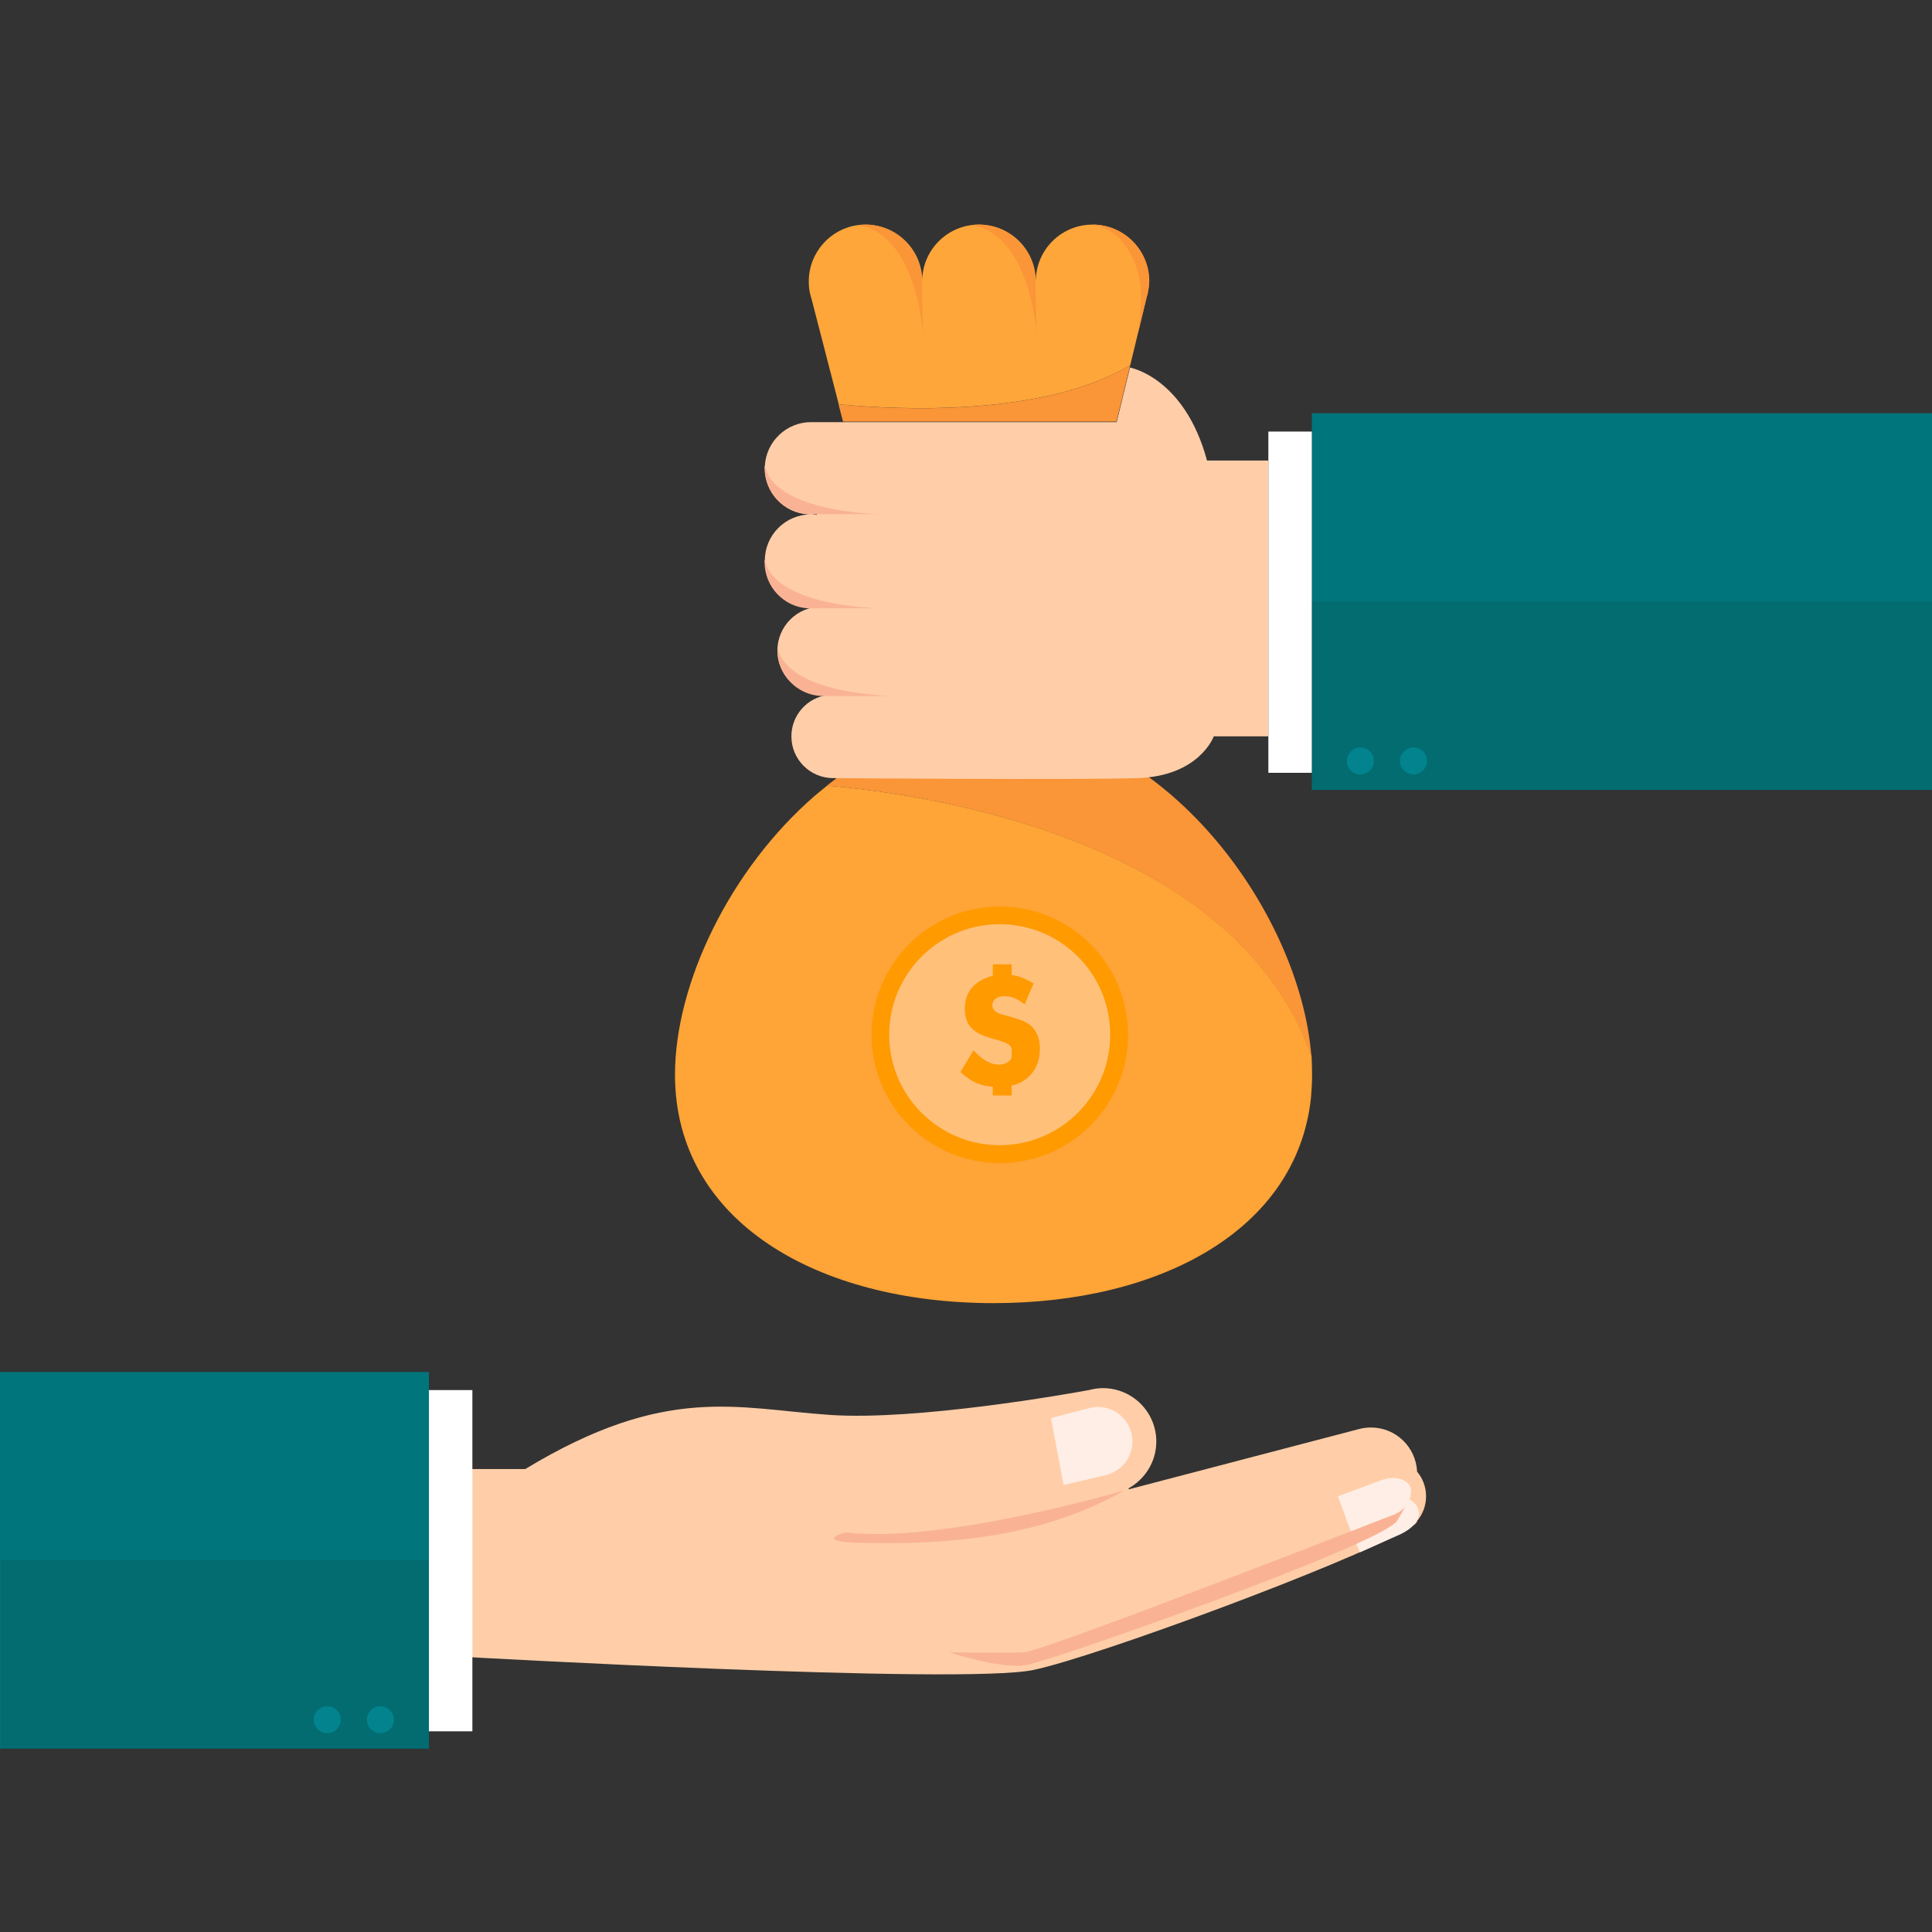 <?xml version="1.0" encoding="utf-8"?>
<!-- Generator: Adobe Illustrator 19.2.1, SVG Export Plug-In . SVG Version: 6.00 Build 0)  -->
<svg version="1.1" id="objects" xmlns="http://www.w3.org/2000/svg" xmlns:xlink="http://www.w3.org/1999/xlink" x="0px" y="0px"
	 viewBox="0 0 800 800" style="enable-background:new 0 0 800 800;" xml:space="preserve">
<rect x="0" y="0" width="800" height="800" fill="#333333" stroke="none"/>
<style type="text/css">
	.st0{fill:#FFCEA8;}
	.st1{fill:#FFEEE5;}
	.st2{fill:#F9B394;}
	.st3{fill:#00757B;}
	.st4{fill:#FFFFFF;}
	.st5{fill:#008F9A;}
	.st6{opacity:0.1;fill:#1C1C1B;}
	.st7{fill:#FA9538;}
	.st8{fill:#FFA436;}
	.st9{fill:#FF9A00;}
	.st10{fill-rule:evenodd;clip-rule:evenodd;fill:#FFC07A;}
	.st11{fill:#FFA63A;}
</style>
<g>
	<g>
		<g>
			<path class="st0" d="M586.8,629.8c2.3-2.8,3.7-6.3,3.7-10.2c0-3.9-1.4-7.5-3.7-10.2c-0.5-10.2-8.8-18.3-19.1-18.3
				c-1.7,0-3.3,0.2-4.8,0.6c0,0,0,0,0,0l-95.5,25l-0.1-0.4c6.8-3.8,11.5-11,11.5-19.4c0-12.2-9.9-22.1-22.1-22.1
				c-2,0-3.9,0.3-5.8,0.8c-8.1,1.5-71,12.7-107.1,10.3c-38.6-2.6-67.8-13-126.3,22.4h-23l-3.7,77.7c0,0,207.4,11.7,237.1,5.5
				c26.2-5.5,129.4-43.8,153.7-57.7c0.7-0.3,1.3-0.7,1.9-1.2C585.7,631.5,586.8,630.5,586.8,629.8z"/>
			<path class="st1" d="M468.9,596.9c0-7.9-6.4-14.3-14.3-14.3c-1,0-2,0.1-2.9,0.3l0,0l-16.5,4.3l5.2,27.7l17.1-4c0,0,0.1,0,0.1,0
				l0.7-0.2l0,0C464.4,609,468.9,603.5,468.9,596.9z"/>
			<path class="st1" d="M587.3,625c-1-3.3-5.3-6.4-11.8-4.1c-0.9,0.3-18.4,7.3-18.4,7.3l6,14.6l15-6.7l0,0
				C585.9,632.9,588.4,628.6,587.3,625z"/>
			<path class="st2" d="M465.7,617.1c0,0-76,22.3-115.6,17.4c0,0-15,4.1,8,4.4S426.3,639.7,465.7,617.1z"/>
			<path class="st2" d="M576.7,627.3c0,0-144.6,56.6-152.9,56.9c-8.3,0.3-30.7,0-30.7,0s21,7,31.7,5.3
				c10.7-1.7,148.1-50.2,153.8-59.9C592.4,606.3,576.7,627.3,576.7,627.3z"/>
			<path class="st1" d="M584.3,617.1c-0.1-3.5-5.2-6.5-11.7-4.4c-1,0.3-18.6,6.9-18.6,6.9l5.4,14.4l15.4-6l0,0
				C581,626.3,584.4,622.4,584.3,617.1z"/>
		</g>
		<g>
			<rect y="568.1" class="st3" width="177.6" height="156"/>
			<rect x="177.6" y="575.6" class="st4" width="18" height="141.3"/>
			<circle class="st5" cx="157.5" cy="712.1" r="5.6"/>
			<circle class="st5" cx="135.5" cy="712.1" r="5.6"/>
			<rect x="0.3" y="646.1" class="st6" width="177.2" height="78.2"/>
		</g>
	</g>
	<g>
		<g>
			<g>
				<g>
					<path class="st7" d="M543,437.3c-32.2-90.2-158.9-108.4-200.6-112c20.1-15.9,43.7-26.2,69-26.2
						C481.2,299.2,538.4,377.4,543,437.3z"/>
					<path class="st8" d="M543.3,445c0,3.4-0.2,6.7-0.5,10c-6.1,54.5-62.6,84.6-131.4,84.6c-72.9,0-131.9-33.8-131.9-94.6
						c0-37.9,22.9-85.2,57.9-115.5c1.7-1.4,3.4-2.8,5.1-4.2c41.7,3.6,168.5,21.8,200.6,112C543.2,439.9,543.3,442.5,543.3,445z"/>
				</g>
				<g>
					<circle class="st9" cx="414" cy="428.5" r="53.1"/>
					<path class="st10" d="M413.2,382.7c-25.3,0.4-45.4,21.3-45,46.5c0.4,25.3,21.3,45.4,46.5,45c25.3-0.4,45.4-21.3,45-46.5
						C459.3,402.4,438.5,382.3,413.2,382.7z M426.9,444.9c-2.1,2.3-4.7,3.9-8,4.6v4.1h-7.8v-3.6c-2.3-0.2-4.4-0.6-6.4-1.4
						c-2.4-1-4.8-2.6-7-4.7l5.4-9c1.8,2,3.6,3.5,5.4,4.5c0.9,0.5,1.7,0.8,2.6,1.1c0.9,0.2,1.9,0.4,2.9,0.3c1.5,0,2.8-0.5,3.8-1.4
						c0.5-0.4,0.9-0.9,1.1-1.5v-3.8c-0.2-0.5-0.5-1-1-1.4c-0.9-0.8-2.8-1.5-5.8-2.3c-0.3-0.1-0.7-0.2-1-0.3c-4.1-1.1-7-2.5-8.7-4.3
						c-1.9-1.8-2.8-4.4-2.9-7.7c-0.1-4,1.1-7.3,3.6-9.8c2-2,4.7-3.4,8-4.2v-4.8h7.8v4.4c1.3,0.2,2.7,0.5,4,1
						c1.7,0.6,3.4,1.5,5.1,2.5l-3.7,8.7c-1.4-1.1-2.8-2-4.3-2.6c-0.4-0.2-0.7-0.3-1.1-0.4c-1.1-0.3-2.1-0.4-3.2-0.4
						c-1.5,0-2.6,0.4-3.5,1.1c-0.5,0.4-0.8,0.8-1,1.3c-0.2,0.4-0.3,0.8-0.3,1.3c0,0.5,0.1,1,0.3,1.3c0.2,0.5,0.5,0.9,1,1.3
						c0.8,0.7,2.4,1.3,4.7,1.8l0.4,0.1c0.6,0.1,1.1,0.3,1.7,0.5c4.1,1.1,6.8,2.4,8.2,3.8c1.1,1.1,1.9,2.4,2.5,3.9
						c0.6,1.5,0.9,3.2,0.9,5.1C430.6,438.6,429.4,442.1,426.9,444.9z"/>
				</g>
			</g>
			<g>
				<path class="st7" d="M468,151.2l-5.7,23.4H349.1l-1.9-7.2C372.9,169.9,432.2,172.5,468,151.2z"/>
				<path class="st11" d="M475.4,120.5L475.4,120.5l-0.1,0.7c-0.1,0.5-0.2,1-0.4,1.5l-0.8,3.3l-2.8,11.6l0,0l-3.3,13.6
					c-35.8,21.3-95.1,18.6-120.7,16.2l-1.2-4.7l-10.1-39.1c-0.3-0.9-0.5-1.7-0.7-2.6l0,0c-0.3-1.5-0.4-3-0.4-4.5
					c0-11.9,8.9-21.8,20.4-23.3c0,0,0,0,0,0h0c1-0.1,2.1-0.2,3.1-0.2c13,0,23.5,10.5,23.5,23.5c0,0.3,0,0.6,0,0.8h0
					c0-0.3,0-0.6,0-0.8c0-0.5,0-0.9,0-1.4c0.7-12.3,10.9-22.1,23.5-22.1c13,0,23.5,10.5,23.5,23.5c0,0.3,0,0.6,0,0.8h0
					c0-0.3,0-0.6,0-0.8c0-13,10.5-23.5,23.5-23.5c13,0,23.5,10.5,23.5,23.5C475.8,117.9,475.7,119.2,475.4,120.5z"/>
				<path class="st7" d="M382.3,138.2c-4.8-44.4-26.5-44.9-27.2-45c1-0.1,2.1-0.2,3.1-0.2c13,0,23.5,10.5,23.5,23.5
					c0-0.5,0-0.9,0-1.4C381.9,126.4,382.3,138.2,382.3,138.2z"/>
				<path class="st7" d="M429.3,138.2c-4.8-44.4-26.5-44.9-27.2-45c1-0.1,2.1-0.2,3.1-0.2c13,0,23.5,10.5,23.5,23.5
					c0-0.5,0-0.9,0-1.4C428.9,126.4,429.3,138.2,429.3,138.2z"/>
				<path class="st7" d="M475.4,120.5L475.4,120.5l-0.1,0.7c-0.1,0.5-0.2,1-0.4,1.5l-0.8,3.3l-2.8,11.6l0,0c0,0,2.3-14.1,0.4-22.8
					C467,94,452.3,93,452.3,93c13,0,23.5,10.5,23.5,23.5C475.8,117.9,475.7,119.2,475.4,120.5z"/>
			</g>
		</g>
		<g>
			<g>
				<rect x="543.2" y="171.1" class="st3" width="257.6" height="156"/>
				<rect x="525.2" y="178.7" class="st4" width="18" height="141.3"/>
				<circle class="st5" cx="563.3" cy="315.1" r="5.6"/>
				<circle class="st5" cx="585.3" cy="315.1" r="5.6"/>
				<rect x="543.2" y="249.1" class="st6" width="256.8" height="78.2"/>
			</g>
			<g>
				<path class="st0" d="M525.2,190.6v114.3h-22.6c0,0-5.9,16.5-31.6,17.3c-25.8,0.8-126,0-126,0c-9.5,0-17.3-7.7-17.3-17.3
					c0-8.8,6.6-16.1,15.1-17.1l0-0.4c-0.9,0.1-1.8,0.2-2.7,0.2c-10,0-18.2-8.1-18.2-18.2c0-10,8.1-18.2,18.2-18.2c0.2,0,0.3,0,0.5,0
					l0-0.6c-1.5,0.4-3.1,0.6-4.8,0.6c-10.6,0-19.1-8.6-19.1-19.1c0-10.6,8.6-19.1,19.1-19.1c0.8,0,1.6,0.1,2.4,0.2l0-0.2l0-0.2
					c-0.8,0.1-1.6,0.2-2.4,0.2c0,0-0.4,0-1,0c-10.1-0.5-18.1-8.9-18.1-19.1c0-0.3,0-0.6,0-0.9c0.5-10.1,8.9-18.2,19.1-18.2h126.6
					l5.5-22.6c0,0,22.6,4,31.9,38.5H525.2z"/>
				<path class="st2" d="M363.5,212.9h-27.8c0,0-0.4,0-1,0c-10.1-0.5-18.1-8.9-18.1-19.1c0-0.3,0-0.6,0-0.9c0,0,0.2,0.1,0.3,0.5
					C318.3,200.8,329.1,211.1,363.5,212.9z"/>
				<path class="st2" d="M363.5,251.9h-27.8c0,0-0.4,0-1,0c-10.1-0.5-18.1-8.9-18.1-19.1c0-0.3,0-0.6,0-0.9c0,0,0.2,0.1,0.3,0.5
					C318.3,239.8,329.1,250.1,363.5,251.9z"/>
				<path class="st2" d="M368.8,288.2H341c0,0-0.4,0-1,0c-10.1-0.5-18.1-8.9-18.1-19.1c0-0.3,0-0.6,0-0.9c0,0,0.2,0.1,0.3,0.5
					C323.6,276.1,334.4,286.5,368.8,288.2z"/>
			</g>
		</g>
	</g>
</g>
</svg>

